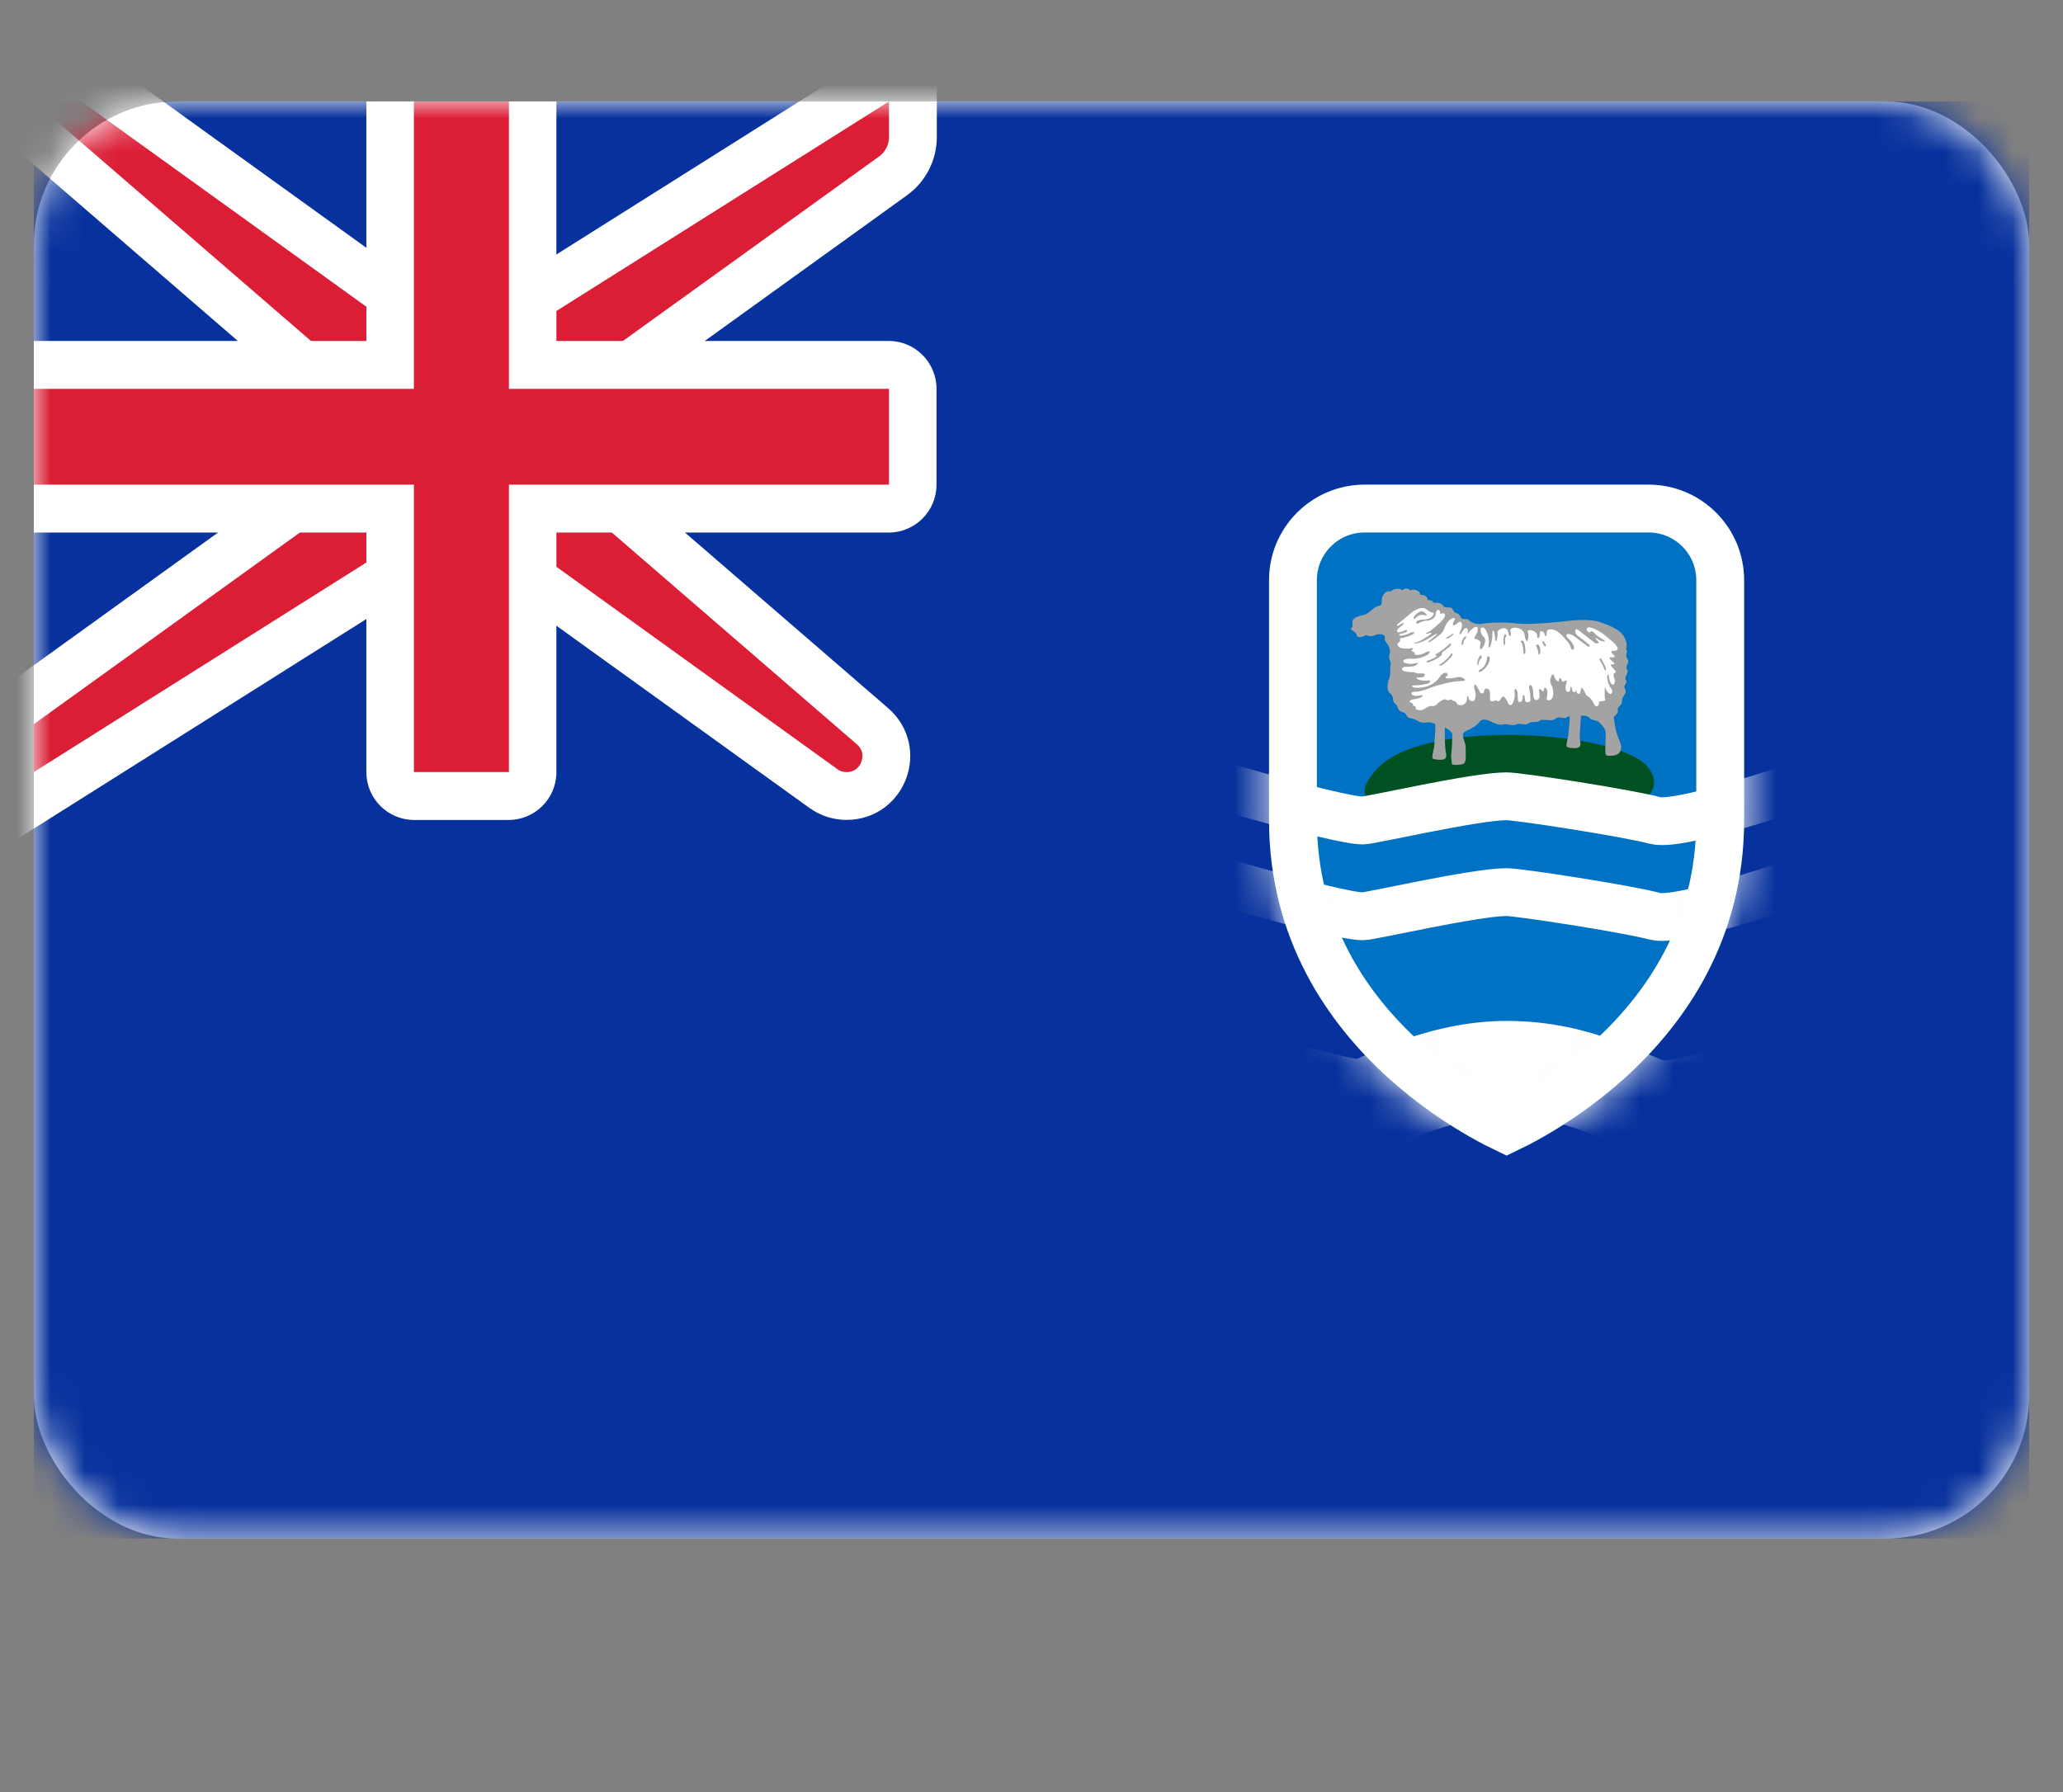 <svg width="61" height="53" viewBox="0 0 61 53" fill="none" xmlns="http://www.w3.org/2000/svg">
<rect x="0" y="0" width="61" height="53" fill="#808080" stroke="none"/>
<rect x="1" y="3" width="59" height="42.5" rx="4.243" fill="white"/>
<mask id="mask0" mask-type="alpha" maskUnits="userSpaceOnUse" x="1" y="3" width="59" height="43">
<rect x="1" y="3" width="59" height="42.5" rx="4.243" fill="white"/>
</mask>
<g mask="url(#mask0)">
<rect x="1" y="3" width="59" height="42.5" fill="#07319C"/>
<path fill-rule="evenodd" clip-rule="evenodd" d="M37.524 24.25C37.524 21.924 37.524 19.174 37.524 17.16C37.524 15.598 38.79 14.333 40.352 14.333H48.743C50.305 14.333 51.572 15.598 51.572 17.16C51.572 19.174 51.572 21.924 51.572 24.25C51.572 31.333 44.548 34.167 44.548 34.167C44.548 34.167 37.524 31.333 37.524 24.25Z" fill="#0072C4"/>
<mask id="mask1" mask-type="alpha" maskUnits="userSpaceOnUse" x="37" y="14" width="15" height="21">
<path fill-rule="evenodd" clip-rule="evenodd" d="M37.524 24.25C37.524 21.924 37.524 19.174 37.524 17.16C37.524 15.598 38.79 14.333 40.352 14.333H48.743C50.305 14.333 51.572 15.598 51.572 17.16C51.572 19.174 51.572 21.924 51.572 24.25C51.572 31.333 44.548 34.167 44.548 34.167C44.548 34.167 37.524 31.333 37.524 24.25Z" fill="white"/>
</mask>
<g mask="url(#mask1)">
<path fill-rule="evenodd" clip-rule="evenodd" d="M40.76 22.694C39.32 24.16 42.142 23.974 42.142 23.974L44.151 23.325C44.151 23.325 45.054 23.436 45.664 23.621C46.068 23.744 47.192 24.25 47.192 24.25C47.192 24.25 49.566 23.772 48.732 22.694C47.897 21.616 42.2 21.227 40.76 22.694Z" fill="#005121"/>
<path fill-rule="evenodd" clip-rule="evenodd" d="M46.746 21.171C46.804 21.157 46.938 21.16 46.989 21.222C47.068 21.319 47.23 21.287 47.308 21.38C47.387 21.473 47.479 21.559 47.479 21.692C47.479 21.825 47.463 22.154 47.466 22.226C47.47 22.338 47.489 22.355 47.603 22.352C47.74 22.348 47.929 22.338 47.935 22.09C47.939 21.918 47.769 21.81 47.719 21.197C47.794 21.132 47.86 21.075 47.835 20.989C47.81 20.903 47.977 20.86 47.96 20.73C47.943 20.602 48.126 20.522 48.051 20.379C47.977 20.236 48.142 20.229 48.076 20.114C48.01 19.999 48.184 19.898 48.109 19.798C48.035 19.698 48.209 19.604 48.118 19.482C48.026 19.36 48.167 19.289 48.076 19.195C48.134 19.102 48.084 18.837 47.902 18.686C47.719 18.535 47.462 18.456 47.312 18.399C47.034 18.292 46.516 18.342 46.151 18.385C45.785 18.428 45.105 18.471 44.897 18.442C44.69 18.414 44.2 18.385 43.814 18.449C43.682 18.471 43.532 18.431 43.453 18.356C43.39 18.296 43.354 18.302 43.296 18.306C43.238 18.309 43.204 18.291 43.175 18.22C43.124 18.093 43.01 18.18 42.956 18.022C42.919 17.917 42.731 18.008 42.673 17.918C42.615 17.829 42.545 17.818 42.387 17.829C42.379 17.775 42.292 17.735 42.213 17.75C42.225 17.66 42.138 17.588 41.993 17.592C42.009 17.481 41.806 17.395 41.702 17.463C41.636 17.38 41.503 17.398 41.47 17.463C41.399 17.38 41.175 17.405 41.121 17.495C41.026 17.441 40.841 17.573 40.856 17.782C40.86 17.84 40.864 17.899 40.769 17.918C40.59 17.954 40.487 18.155 40.333 18.184C40.179 18.213 40.026 18.263 39.997 18.349C39.968 18.435 40.022 18.525 39.964 18.568C39.906 18.611 40.001 18.65 40.03 18.672C40.059 18.693 40.105 18.729 40.113 18.779C40.125 18.851 40.241 18.872 40.362 18.794C40.412 18.761 40.499 18.858 40.64 18.79C40.781 18.722 40.981 18.758 40.947 18.869C40.931 18.923 40.968 18.98 41.014 19.034C41.059 19.088 41.127 19.25 41.088 19.342C41.03 19.479 41.146 19.554 41.117 19.676C41.088 19.798 41.134 19.909 41.072 20.074C41.009 20.239 41.008 20.445 41.101 20.505C41.229 20.587 41.151 20.751 41.262 20.82C41.353 20.878 41.3 21.018 41.47 21.061C41.64 21.104 41.541 21.218 41.719 21.243C41.897 21.268 41.959 21.398 42.146 21.369C42.284 21.348 42.356 21.382 42.436 21.413C42.453 21.528 42.416 21.95 42.408 22.058C42.4 22.153 42.35 22.305 42.35 22.399C42.35 22.456 42.466 22.47 42.599 22.47C42.731 22.47 42.789 22.416 42.756 22.266C42.723 22.115 42.715 21.748 42.723 21.518C42.839 21.574 42.948 21.652 42.943 21.739C42.935 21.878 42.937 22.129 42.914 22.259C42.898 22.352 42.922 22.499 42.931 22.596C42.939 22.631 43.163 22.628 43.254 22.596C43.346 22.564 43.346 22.477 43.337 22.086C43.333 21.893 43.129 21.695 43.387 21.599C43.511 21.552 43.686 21.444 43.752 21.344C43.818 21.243 43.964 21.283 44.068 21.333C44.171 21.384 44.337 21.46 44.441 21.426C44.574 21.384 44.715 21.491 44.831 21.426C44.947 21.362 45.097 21.473 45.192 21.394C45.288 21.315 45.453 21.39 45.524 21.315C45.595 21.24 45.885 21.358 45.989 21.258C46.093 21.157 46.234 21.287 46.329 21.211C46.354 21.191 46.384 21.187 46.416 21.189C46.413 21.359 46.381 21.629 46.375 21.713C46.367 21.809 46.317 21.961 46.317 22.054C46.317 22.111 46.433 22.126 46.566 22.126C46.699 22.126 46.757 22.072 46.723 21.922C46.69 21.771 46.738 21.401 46.746 21.171" fill="#A3A3A3"/>
<path fill-rule="evenodd" clip-rule="evenodd" d="M40.031 18.555C40.087 18.514 40.035 18.43 40.063 18.348C40.091 18.267 40.238 18.219 40.385 18.192C40.532 18.165 40.631 17.975 40.802 17.941C40.894 17.923 40.89 17.867 40.886 17.813C40.871 17.615 41.049 17.491 41.14 17.542C41.192 17.457 41.406 17.433 41.474 17.511C41.506 17.45 41.633 17.433 41.696 17.511C41.796 17.447 41.99 17.528 41.974 17.633C42.114 17.63 42.197 17.697 42.185 17.782C42.261 17.769 42.344 17.806 42.352 17.857C42.339 17.94 42.528 17.961 42.441 18.015C42.364 18.062 42.292 18.044 42.205 17.979C42.117 17.915 41.827 17.972 41.785 18.005C41.744 18.037 41.698 18.051 41.665 18.026C41.632 18.001 41.553 17.961 41.516 17.965C41.478 17.969 41.4 17.969 41.354 17.893C41.308 17.818 41.192 17.807 41.171 17.836C41.151 17.864 41.217 17.969 41.283 18.008C41.35 18.048 41.316 18.123 41.395 18.166C41.447 18.194 41.4 18.291 41.37 18.349C41.341 18.406 41.229 18.388 41.221 18.345C41.213 18.302 41.184 18.274 41.117 18.338C41.051 18.403 40.91 18.385 40.877 18.367C40.843 18.349 40.752 18.317 40.69 18.334C40.627 18.353 40.719 18.381 40.727 18.406C40.736 18.431 40.627 18.442 40.565 18.442C40.503 18.442 40.482 18.478 40.52 18.485C40.557 18.492 40.702 18.5 40.761 18.471C40.819 18.442 40.997 18.471 41.014 18.525C41.03 18.578 40.91 18.6 40.839 18.593C40.735 18.582 40.582 18.64 40.507 18.657C40.433 18.675 40.233 18.629 40.155 18.65C40.076 18.672 39.998 18.587 40.031 18.555" fill="#A3A3A3"/>
<path fill-rule="evenodd" clip-rule="evenodd" d="M41.366 18.995C41.291 19.023 41.316 19.109 41.383 19.145C41.449 19.181 41.599 19.195 41.694 19.177C41.789 19.159 41.81 19.188 41.748 19.224C41.686 19.26 41.843 19.267 41.831 19.325C41.819 19.382 41.889 19.371 41.955 19.367C42.022 19.364 42.109 19.321 42.184 19.281C42.258 19.242 42.312 19.271 42.242 19.339C42.171 19.407 41.935 19.493 41.748 19.482C41.561 19.472 41.461 19.515 41.503 19.576C41.544 19.637 41.744 19.647 41.847 19.615C41.951 19.583 41.935 19.64 41.856 19.679C41.777 19.719 41.665 19.723 41.569 19.719C41.474 19.716 41.391 19.798 41.515 19.845C41.64 19.891 41.806 19.863 41.868 19.902C41.931 19.941 42.121 19.881 42.125 19.949C42.13 20.017 42.071 20.042 41.959 20.035C41.847 20.027 41.88 20.078 41.964 20.106C42.038 20.132 42.171 20.132 42.242 20.124C42.312 20.117 42.291 20.189 42.221 20.214C42.15 20.239 41.922 20.275 41.81 20.271C41.698 20.268 41.752 20.34 41.897 20.34C42.341 20.34 42.491 20.128 42.603 19.981C42.658 19.909 42.764 19.87 42.789 19.913C42.814 19.956 42.818 19.966 42.769 20.002C42.719 20.038 42.731 20.06 42.822 20.063C42.914 20.067 43.047 20.042 43.126 20.02C43.204 19.999 43.437 20.135 43.246 20.139C42.91 20.146 42.495 20.268 42.358 20.318C42.221 20.368 41.992 20.463 41.852 20.458C41.748 20.454 41.706 20.494 41.748 20.541C41.789 20.587 41.922 20.587 41.997 20.566C42.071 20.544 42.088 20.566 42.038 20.608C41.989 20.652 41.864 20.669 41.777 20.684C41.69 20.698 41.647 20.755 41.715 20.777C41.843 20.82 41.727 20.86 41.819 20.881C41.91 20.903 41.81 20.971 41.91 20.992C42.009 21.014 42.067 21.003 42.142 20.953C42.217 20.903 42.258 20.874 42.337 20.881C42.416 20.889 42.47 20.852 42.516 20.799C42.561 20.745 42.715 20.648 42.764 20.695C42.814 20.741 42.918 20.655 42.939 20.702C42.959 20.748 43.047 20.72 43.068 20.784C43.09 20.856 43.188 20.87 43.254 20.845C43.32 20.82 43.374 20.759 43.374 20.669C43.374 20.58 43.399 20.544 43.424 20.641C43.449 20.738 43.541 20.766 43.586 20.72C43.632 20.673 43.648 20.512 43.615 20.437C43.582 20.361 43.578 20.264 43.611 20.246C43.644 20.229 43.723 20.393 43.756 20.465C43.79 20.537 43.876 20.515 43.881 20.444C43.885 20.372 43.964 20.336 44.022 20.39C44.08 20.444 44.047 20.623 44.063 20.709C44.08 20.795 44.242 20.688 44.258 20.716C44.275 20.745 44.337 20.752 44.362 20.691C44.387 20.63 44.445 20.576 44.478 20.612C44.512 20.648 44.561 20.709 44.582 20.777C44.603 20.845 44.677 20.881 44.723 20.809C44.769 20.738 44.802 20.598 44.785 20.501C44.769 20.404 44.798 20.343 44.839 20.393C44.881 20.444 44.877 20.58 44.881 20.691C44.885 20.802 45.022 20.792 45.022 20.627C45.022 20.551 45.063 20.537 45.076 20.58C45.088 20.623 45.088 20.695 45.101 20.727C45.131 20.807 45.238 20.763 45.25 20.709C45.262 20.655 45.242 20.461 45.217 20.376C45.192 20.289 45.242 20.229 45.283 20.275C45.325 20.322 45.333 20.444 45.341 20.58C45.349 20.716 45.437 20.723 45.483 20.684C45.528 20.644 45.528 20.53 45.507 20.447C45.486 20.365 45.553 20.365 45.582 20.415C45.611 20.465 45.661 20.433 45.653 20.393C45.645 20.354 45.686 20.318 45.727 20.372C45.769 20.426 45.756 20.548 45.736 20.644C45.715 20.741 45.839 20.73 45.897 20.648C45.955 20.566 45.926 20.34 45.877 20.268C45.827 20.196 45.831 20.103 45.86 20.02C45.889 19.938 45.943 19.934 45.947 19.97C45.951 20.006 45.976 20.067 46.022 20.114C46.068 20.16 46.092 20.168 46.101 20.096C46.109 20.024 46.151 20.042 46.167 20.096C46.184 20.149 46.213 20.192 46.254 20.146C46.296 20.099 46.35 20.135 46.317 20.207C46.283 20.279 46.283 20.343 46.308 20.415C46.333 20.487 46.42 20.476 46.429 20.393C46.446 20.222 46.47 20.336 46.491 20.411C46.511 20.487 46.574 20.483 46.586 20.44C46.599 20.397 46.611 20.386 46.611 20.433C46.611 20.48 46.632 20.519 46.686 20.519C46.74 20.519 46.727 20.426 46.752 20.368C46.777 20.311 46.823 20.39 46.885 20.522C46.947 20.655 46.993 20.53 47.138 20.831C47.197 20.954 47.283 20.849 47.279 20.806C47.275 20.763 47.287 20.734 47.358 20.734C47.428 20.734 47.487 20.72 47.462 20.673C47.437 20.627 47.453 20.541 47.449 20.444C47.445 20.347 47.458 20.293 47.47 20.347C47.483 20.4 47.524 20.476 47.59 20.515C47.657 20.555 47.702 20.447 47.648 20.379C47.595 20.311 47.52 20.149 47.524 20.013C47.527 19.913 47.574 19.945 47.574 20.017C47.574 20.088 47.615 20.218 47.678 20.246C47.74 20.275 47.765 20.142 47.736 20.074C47.707 20.006 47.69 19.913 47.752 19.895C47.814 19.877 47.736 19.802 47.682 19.748C47.628 19.694 47.595 19.64 47.69 19.644C47.785 19.647 47.707 19.586 47.661 19.547C47.615 19.508 47.536 19.428 47.661 19.439C47.785 19.45 47.744 19.386 47.694 19.35C47.644 19.314 47.615 19.245 47.702 19.249C47.79 19.253 47.843 19.21 47.835 19.177C47.803 19.053 47.595 18.909 47.466 18.797C47.337 18.686 47.13 18.575 47.018 18.557C46.906 18.539 46.902 18.611 46.931 18.654C46.96 18.697 47.018 18.726 47.026 18.682C47.034 18.64 47.121 18.686 47.163 18.743C47.204 18.801 47.346 18.873 47.433 18.937C47.52 19.002 47.316 18.97 47.217 18.883C47.16 18.834 47.167 18.894 47.242 18.962C47.316 19.03 47.221 19.059 47.142 19.002C47.063 18.944 46.86 18.783 46.731 18.679C46.603 18.575 46.582 18.6 46.578 18.668C46.574 18.736 46.619 18.783 46.702 18.84C46.785 18.898 46.889 18.987 46.968 19.048C47.047 19.109 46.981 19.149 46.931 19.105C46.881 19.063 46.711 18.944 46.611 18.862C46.511 18.779 46.42 18.74 46.358 18.751C46.296 18.761 46.3 18.822 46.375 18.887C46.449 18.951 46.541 19.073 46.541 19.145C46.541 19.217 46.474 19.267 46.441 19.138C46.408 19.009 46.25 18.858 46.134 18.743C46.018 18.629 45.901 18.607 45.814 18.614C45.727 18.621 45.731 18.707 45.731 18.776C45.731 18.844 45.673 18.804 45.669 18.754C45.665 18.704 45.599 18.661 45.561 18.665C45.524 18.668 45.536 18.772 45.524 18.819C45.511 18.865 45.453 18.909 45.453 18.801C45.453 18.693 45.316 18.64 45.258 18.636C45.2 18.632 45.146 18.654 45.175 18.7C45.204 18.747 45.192 18.873 45.171 18.944C45.15 19.016 45.088 18.89 45.076 18.758C45.063 18.625 44.868 18.532 44.731 18.571C44.594 18.611 44.698 18.697 44.673 18.779C44.648 18.862 44.611 18.787 44.598 18.7C44.586 18.614 44.52 18.56 44.429 18.582C44.337 18.604 44.275 18.646 44.279 18.704C44.283 18.761 44.283 18.812 44.263 18.905C44.242 18.998 44.204 18.951 44.209 18.89C44.213 18.829 44.192 18.729 44.171 18.672C44.15 18.614 44.117 18.668 44.126 18.74C44.134 18.812 44.113 18.977 44.08 19.077C44.047 19.177 43.997 19.181 44.022 19.045C44.047 18.909 43.984 18.707 43.922 18.614C43.878 18.548 43.777 18.525 43.777 18.618C43.777 18.711 43.806 18.779 43.881 18.848C43.955 18.916 43.897 19.084 43.823 19.174C43.748 19.264 43.752 19.134 43.777 19.038C43.802 18.941 43.665 18.909 43.611 18.89C43.557 18.873 43.669 18.776 43.694 18.646C43.706 18.583 43.69 18.543 43.64 18.539C43.59 18.535 43.457 18.657 43.399 18.747C43.416 18.654 43.399 18.571 43.349 18.571C43.3 18.571 43.246 18.661 43.209 18.726C43.171 18.79 43.134 18.754 43.171 18.686C43.209 18.618 43.266 18.435 43.192 18.395C43.117 18.356 43.051 18.517 42.972 18.489C42.927 18.472 42.989 18.37 43.014 18.324C43.038 18.277 42.989 18.241 42.877 18.327C42.764 18.414 42.715 18.553 42.685 18.64C42.657 18.726 42.458 18.865 42.349 18.941C42.242 19.016 42.196 18.987 42.25 18.955C42.304 18.923 42.412 18.822 42.466 18.783C42.52 18.743 42.495 18.72 42.391 18.788C42.287 18.856 42.099 18.98 41.905 19.023C41.792 19.049 41.777 19.027 41.889 18.995C42.001 18.962 42.258 18.808 42.321 18.736C42.359 18.691 42.258 18.729 42.208 18.74C42.159 18.751 42.117 18.736 42.217 18.7C42.316 18.665 42.632 18.381 42.698 18.277C42.764 18.173 42.706 18.134 42.665 18.137C42.623 18.141 42.565 18.166 42.578 18.123C42.59 18.08 42.561 18.022 42.507 18.04C42.453 18.058 42.458 18.162 42.437 18.22C42.416 18.277 42.3 18.353 42.225 18.353C42.15 18.353 42.047 18.367 41.968 18.421C41.889 18.474 41.852 18.424 41.889 18.381C41.926 18.338 42.009 18.327 42.092 18.324C42.175 18.32 42.267 18.309 42.337 18.241C42.408 18.173 42.412 18.119 42.358 18.116C42.304 18.112 42.212 18.051 42.184 18.026C42.036 17.898 41.766 18.076 41.661 18.18C41.602 18.238 41.403 18.403 41.341 18.446C41.279 18.489 41.304 18.55 41.407 18.467C41.511 18.385 41.544 18.442 41.449 18.503C41.353 18.564 41.283 18.654 41.316 18.686C41.349 18.718 41.478 18.679 41.548 18.64C41.619 18.6 41.653 18.697 41.478 18.729C41.361 18.751 41.32 18.793 41.412 18.797C41.482 18.801 41.59 18.772 41.69 18.722C41.789 18.672 41.868 18.7 41.785 18.751C41.702 18.801 41.52 18.869 41.428 18.869C41.352 18.869 41.441 18.966 41.366 18.995Z" fill="white"/>
<path fill-rule="evenodd" clip-rule="evenodd" d="M41.847 18.193C41.947 18.088 42.034 18.042 42.126 18.117C42.208 18.186 42.217 18.215 42.113 18.193C42.009 18.17 41.939 18.193 41.877 18.261C41.814 18.329 41.744 18.302 41.847 18.193" fill="#A3A3A3"/>
<path fill-rule="evenodd" clip-rule="evenodd" d="M40.204 18.459C40.279 18.384 40.399 18.384 40.453 18.301C40.507 18.218 40.565 18.248 40.499 18.327C40.433 18.406 40.304 18.422 40.25 18.478C40.196 18.535 40.167 18.497 40.204 18.459" fill="#A3A3A3"/>
<path fill-rule="evenodd" clip-rule="evenodd" d="M40.669 18.171C40.714 18.165 40.802 18.111 40.856 18.047C40.91 17.983 41.026 17.96 41.096 18.035C41.167 18.111 41.204 18.137 41.242 18.152C41.279 18.167 41.279 18.216 41.221 18.231C41.163 18.247 41.084 18.258 41.042 18.239C41.001 18.22 40.939 18.205 40.889 18.216C40.839 18.227 40.818 18.205 40.86 18.186C40.901 18.167 40.951 18.111 40.976 18.088C41.001 18.066 41.067 18.084 41.03 18.107C40.993 18.13 41.009 18.178 41.047 18.197C41.084 18.216 41.159 18.216 41.192 18.182C41.142 18.133 41.059 18.069 41.026 18.051C40.993 18.032 40.964 18.024 40.922 18.069C40.88 18.115 40.781 18.224 40.686 18.22C40.59 18.216 40.615 18.178 40.669 18.171" fill="#A3A3A3"/>
<path fill-rule="evenodd" clip-rule="evenodd" d="M43.291 18.847C43.255 18.899 43.221 18.966 43.217 19.018C43.213 19.071 43.261 19.107 43.266 19.041C43.273 18.975 43.279 18.936 43.331 18.887C43.383 18.837 43.333 18.788 43.291 18.847" fill="#A3A3A3"/>
<path fill-rule="evenodd" clip-rule="evenodd" d="M42.783 18.846C42.826 18.828 42.9 18.787 42.935 18.75C42.97 18.712 42.993 18.737 42.958 18.778C42.922 18.819 42.841 18.868 42.804 18.88C42.767 18.891 42.738 18.865 42.783 18.846" fill="#A3A3A3"/>
<path fill-rule="evenodd" clip-rule="evenodd" d="M42.847 19.055C42.788 19.128 42.553 19.299 42.482 19.332C42.412 19.364 42.437 19.411 42.516 19.386C42.458 19.432 42.329 19.508 42.246 19.529C42.163 19.55 42.146 19.615 42.271 19.576C42.395 19.536 42.569 19.432 42.615 19.386C42.661 19.339 42.603 19.317 42.673 19.267C42.744 19.217 42.874 19.125 42.893 19.088C42.922 19.03 42.889 19.005 42.847 19.055" fill="#A3A3A3"/>
<path fill-rule="evenodd" clip-rule="evenodd" d="M42.59 19.64C42.679 19.597 42.846 19.442 42.893 19.353C42.922 19.299 42.98 19.306 42.935 19.389C42.889 19.472 42.719 19.619 42.661 19.658C42.603 19.698 42.495 19.687 42.59 19.64" fill="#A3A3A3"/>
<path fill-rule="evenodd" clip-rule="evenodd" d="M44.478 18.79C44.454 18.84 44.449 18.959 44.458 19.016C44.466 19.073 44.516 19.116 44.507 19.03C44.499 18.944 44.499 18.858 44.528 18.833C44.557 18.808 44.52 18.704 44.478 18.79" fill="#A3A3A3"/>
<path fill-rule="evenodd" clip-rule="evenodd" d="M44.985 19.002C45.027 19.041 45.047 19.224 45.043 19.292C45.039 19.36 45.109 19.36 45.105 19.264C45.101 19.167 45.092 19.045 45.055 18.98C45.018 18.916 44.927 18.948 44.985 19.002" fill="#A3A3A3"/>
<path fill-rule="evenodd" clip-rule="evenodd" d="M45.429 19.12C45.454 19.167 45.487 19.256 45.487 19.321C45.487 19.386 45.541 19.357 45.545 19.281C45.549 19.206 45.537 19.142 45.508 19.091C45.479 19.041 45.391 19.052 45.429 19.12" fill="#A3A3A3"/>
<path fill-rule="evenodd" clip-rule="evenodd" d="M45.703 19.064C45.68 19.006 45.645 18.955 45.619 18.962C45.595 18.97 45.611 19.023 45.645 19.079C45.677 19.136 45.727 19.128 45.703 19.064" fill="#A3A3A3"/>
<path fill-rule="evenodd" clip-rule="evenodd" d="M43.968 19.464C43.956 19.615 43.877 19.748 43.781 19.794C43.686 19.841 43.702 19.916 43.819 19.841C43.935 19.766 44.022 19.637 44.047 19.522C44.072 19.407 43.976 19.364 43.968 19.464" fill="#A3A3A3"/>
<path fill-rule="evenodd" clip-rule="evenodd" d="M43.76 19.396C43.711 19.447 43.682 19.554 43.682 19.637C43.682 19.719 43.715 19.658 43.723 19.611C43.732 19.565 43.748 19.5 43.79 19.479C43.831 19.457 43.81 19.346 43.76 19.396" fill="#A3A3A3"/>
<path fill-rule="evenodd" clip-rule="evenodd" d="M47.354 19.5C47.398 19.573 47.462 19.691 47.483 19.759C47.504 19.827 47.454 19.845 47.437 19.784C47.42 19.723 47.342 19.586 47.313 19.54C47.284 19.493 47.304 19.418 47.354 19.5" fill="#A3A3A3"/>
<path d="M34.714 22.833C34.714 22.833 39.493 24.265 40.3 24.265C40.526 24.265 43.622 23.549 44.55 23.549C44.897 23.549 48.101 24.04 48.938 24.265C49.774 24.491 54.385 22.833 54.385 22.833" stroke="white" stroke-width="1.414" stroke-linecap="round" stroke-linejoin="round"/>
<path d="M34.714 25.667C34.714 25.667 39.493 27.099 40.3 27.099C40.526 27.099 43.622 26.383 44.55 26.383C44.897 26.383 48.101 26.873 48.938 27.099C49.774 27.324 54.385 25.667 54.385 25.667" stroke="white" stroke-width="1.414" stroke-linecap="round" stroke-linejoin="round"/>
<path d="M34.714 31.333C34.714 31.333 39.493 32.765 40.3 32.765C40.526 32.765 42.372 31.607 44.55 31.607C46.728 31.607 48.101 32.54 48.938 32.765C49.774 32.991 54.385 31.333 54.385 31.333L69.509 33.773" stroke="white" stroke-width="2.829" stroke-linecap="round" stroke-linejoin="round"/>
</g>
<path d="M38.231 24.25V24.141V24.031V23.92V23.809V23.698V23.586V23.473V23.36V23.247V23.133V23.019V22.904V22.847V22.833V22.819V22.79V22.675V22.559V22.444V22.328V22.213V22.097V21.98V21.864V21.748V21.632V21.574V21.559V21.544V21.53V21.515V21.501V21.486V21.472V21.457V21.443V21.428V21.414V21.399V21.385V21.37V21.356V21.341V21.326V21.312V21.297V21.283V21.268V21.254V21.239V21.225V21.21V21.196V21.181V21.167V21.152V21.138V21.123V21.109V21.094V21.08V21.065V21.051V21.036V21.022V21.007V20.993V20.978V20.964V20.949V20.935V20.92V20.906V20.891V20.877V20.862V20.848V20.833V20.819V20.805V20.79V20.776V20.761V20.747V20.732V20.718V20.703V20.689V20.674V20.66V20.646V20.631V20.617V20.602V20.588V20.573V20.559V20.545V20.53V20.516V20.501V20.487V20.473V20.458V20.444V20.43V20.415V20.401V20.386V20.372V20.358V20.343V20.329V20.315V20.3V20.286V20.272V20.257V20.243V20.229V20.215V20.2V20.186V20.172V20.157V20.143V20.129V20.114V20.1V20.086V20.072V20.057V20.043V20.029V20.015V20V19.986V19.972V19.958V19.944V19.929V19.915V19.901V19.887V19.873V19.858V19.844V19.83V19.816V19.802V19.788V19.675V19.562V19.451V19.339V19.228V19.118V19.008V18.899V18.79V18.682V18.575V18.469V18.363V18.258V18.154V18.05V17.948V17.745V17.546V17.351V17.16C38.231 15.989 39.18 15.04 40.352 15.04H48.743C49.915 15.04 50.864 15.989 50.864 17.16V17.172V17.184V17.196V17.207V17.219V17.231V17.243V17.255V17.267V17.279V17.291V17.303V17.315V17.327V17.339V17.351V17.363V17.375V17.387V17.399V17.412V17.424V17.436V17.448V17.46V17.472V17.485V17.497V17.509V17.521V17.534V17.546V17.558V17.571V17.583V17.595V17.608V17.62V17.633V17.645V17.657V17.67V17.682V17.695V17.707V17.72V17.732V17.745V17.757V17.77V17.783V17.795V17.808V17.82V17.833V17.846V17.858V17.871V17.884V17.896V17.909V17.922V17.935V17.948V17.96V17.973V17.986V17.999V18.012V18.024V18.037V18.05V18.063V18.076V18.089V18.102V18.115V18.128V18.14V18.154V18.166V18.18V18.192V18.206V18.218V18.232V18.245V18.258V18.271V18.284V18.297V18.31V18.323V18.336V18.35V18.363V18.376V18.389V18.402V18.416V18.429V18.442V18.455V18.469V18.482V18.495V18.508V18.522V18.535V18.548V18.562V18.575V18.588V18.602V18.615V18.629V18.642V18.655V18.669V18.682V18.696V18.709V18.723V18.736V18.75V18.763V18.777V18.79V18.804V18.817V18.831V18.845V18.858V18.872V18.885V18.899V18.912V18.926V18.94V18.953V18.967V18.981V18.994V19.008V19.022V19.035V19.049V19.063V19.077V19.09V19.104V19.118V19.132V19.145V19.159V19.173V19.187V19.201V19.214V19.228V19.242V19.256V19.27V19.284V19.297V19.311V19.325V19.339V19.353V19.367V19.381V19.395V19.409V19.423V19.437V19.451V19.465V19.479V19.492V19.506V19.52V19.535V19.549V19.562V19.576V19.591V19.605V19.619V19.633V19.647V19.661V19.675V19.689V19.703V19.717V19.731V19.745V19.759V19.774V19.788V19.802V19.816V19.83V19.844V19.858V19.873V19.887V19.901V19.915V19.929V19.944V19.958V19.972V19.986V20V20.015V20.029V20.043V20.057V20.072V20.086V20.1V20.114V20.129V20.143V20.157V20.172V20.186V20.2V20.214V20.229V20.243V20.257V20.272V20.286V20.3V20.315V20.329V20.343V20.358V20.372V20.386V20.401V20.415V20.43V20.444V20.458V20.473V20.487V20.501V20.516V20.53V20.545V20.559V20.573V20.588V20.602V20.617V20.631V20.645V20.66V20.674V20.689V20.703V20.718V20.732V20.747V20.761V20.776V20.79V20.805V20.819V20.833V20.848V20.862V20.877V20.891V20.906V20.92V20.935V20.949V20.964V20.978V20.993V21.007V21.022V21.036V21.051V21.065V21.08V21.094V21.109V21.123V21.138V21.152V21.167V21.181V21.196V21.21V21.225V21.239V21.254V21.268V21.283V21.297V21.312V21.326V21.341V21.356V21.37V21.385V21.399V21.414V21.428V21.443V21.457V21.472V21.486V21.501V21.515V21.53V21.544V21.559V21.574V21.588V21.603V21.617V21.632V21.646V21.661V21.675V21.69V21.704V21.719V21.733V21.748V21.763V21.777V21.792V21.806V21.821V21.835V21.85V21.864V21.879V21.893V21.908V21.922V21.937V21.951V21.966V21.98V21.995V22.009V22.024V22.038V22.053V22.068V22.082V22.097V22.111V22.126V22.14V22.155V22.169V22.184V22.198V22.213V22.227V22.241V22.256V22.27V22.285V22.299V22.314V22.328V22.343V22.357V22.372V22.386V22.401V22.415V22.43V22.444V22.459V22.473V22.487V22.502V22.516V22.531V22.545V22.559V22.574V22.588V22.603V22.617V22.632V22.646V22.66V22.675V22.689V22.704V22.718V22.732V22.747V22.761V22.775V22.79V22.804V22.819V22.833V22.847V22.861V22.876V22.89V22.904V22.919V22.933V22.948V22.962V22.976V22.99V23.005V23.019V23.033V23.047V23.062V23.076V23.09V23.105V23.119V23.133V23.147V23.162V23.176V23.19V23.204V23.218V23.233V23.247V23.261V23.275V23.289V23.303V23.318V23.332V23.346V23.36V23.374V23.388V23.402V23.417V23.431V23.445V23.459V23.473V23.487V23.501V23.515V23.529V23.543V23.558V23.572V23.586V23.6V23.614V23.628V23.642V23.656V23.67V23.684V23.698V23.712V23.726V23.739V23.753V23.767V23.781V23.795V23.809V23.823V23.837V23.851V23.865V23.879V23.892V23.906V23.92V23.934V23.948V23.962V23.976V23.989V24.003V24.017V24.031V24.044V24.058V24.072V24.086V24.099V24.113V24.127V24.141V24.154V24.168V24.182V24.195V24.209V24.223V24.236V24.25C50.864 27.531 49.245 29.834 47.584 31.341C46.753 32.095 45.92 32.642 45.294 32.999C44.983 33.177 44.726 33.307 44.548 33.392C44.37 33.307 44.112 33.177 43.801 32.999C43.176 32.642 42.342 32.095 41.511 31.341C39.85 29.834 38.231 27.531 38.231 24.25Z" stroke="white" stroke-width="1.414"/>
<mask id="mask2" mask-type="alpha" maskUnits="userSpaceOnUse" x="37" y="14" width="15" height="21">
<path d="M38.231 24.25V24.141V24.031V23.92V23.809V23.698V23.586V23.473V23.36V23.247V23.133V23.019V22.904V22.847V22.833V22.819V22.79V22.675V22.559V22.444V22.328V22.213V22.097V21.98V21.864V21.748V21.632V21.574V21.559V21.544V21.53V21.515V21.501V21.486V21.472V21.457V21.443V21.428V21.414V21.399V21.385V21.37V21.356V21.341V21.326V21.312V21.297V21.283V21.268V21.254V21.239V21.225V21.21V21.196V21.181V21.167V21.152V21.138V21.123V21.109V21.094V21.08V21.065V21.051V21.036V21.022V21.007V20.993V20.978V20.964V20.949V20.935V20.92V20.906V20.891V20.877V20.862V20.848V20.833V20.819V20.805V20.79V20.776V20.761V20.747V20.732V20.718V20.703V20.689V20.674V20.66V20.646V20.631V20.617V20.602V20.588V20.573V20.559V20.545V20.53V20.516V20.501V20.487V20.473V20.458V20.444V20.43V20.415V20.401V20.386V20.372V20.358V20.343V20.329V20.315V20.3V20.286V20.272V20.257V20.243V20.229V20.215V20.2V20.186V20.172V20.157V20.143V20.129V20.114V20.1V20.086V20.072V20.057V20.043V20.029V20.015V20V19.986V19.972V19.958V19.944V19.929V19.915V19.901V19.887V19.873V19.858V19.844V19.83V19.816V19.802V19.788V19.675V19.562V19.451V19.339V19.228V19.118V19.008V18.899V18.79V18.682V18.575V18.469V18.363V18.258V18.154V18.05V17.948V17.745V17.546V17.351V17.16C38.231 15.989 39.18 15.04 40.352 15.04H48.743C49.915 15.04 50.864 15.989 50.864 17.16V17.172V17.184V17.196V17.207V17.219V17.231V17.243V17.255V17.267V17.279V17.291V17.303V17.315V17.327V17.339V17.351V17.363V17.375V17.387V17.399V17.412V17.424V17.436V17.448V17.46V17.472V17.485V17.497V17.509V17.521V17.534V17.546V17.558V17.571V17.583V17.595V17.608V17.62V17.633V17.645V17.657V17.67V17.682V17.695V17.707V17.72V17.732V17.745V17.757V17.77V17.783V17.795V17.808V17.82V17.833V17.846V17.858V17.871V17.884V17.896V17.909V17.922V17.935V17.948V17.96V17.973V17.986V17.999V18.012V18.024V18.037V18.05V18.063V18.076V18.089V18.102V18.115V18.128V18.14V18.154V18.166V18.18V18.192V18.206V18.218V18.232V18.245V18.258V18.271V18.284V18.297V18.31V18.323V18.336V18.35V18.363V18.376V18.389V18.402V18.416V18.429V18.442V18.455V18.469V18.482V18.495V18.508V18.522V18.535V18.548V18.562V18.575V18.588V18.602V18.615V18.629V18.642V18.655V18.669V18.682V18.696V18.709V18.723V18.736V18.75V18.763V18.777V18.79V18.804V18.817V18.831V18.845V18.858V18.872V18.885V18.899V18.912V18.926V18.94V18.953V18.967V18.981V18.994V19.008V19.022V19.035V19.049V19.063V19.077V19.09V19.104V19.118V19.132V19.145V19.159V19.173V19.187V19.201V19.214V19.228V19.242V19.256V19.27V19.284V19.297V19.311V19.325V19.339V19.353V19.367V19.381V19.395V19.409V19.423V19.437V19.451V19.465V19.479V19.492V19.506V19.52V19.535V19.549V19.562V19.576V19.591V19.605V19.619V19.633V19.647V19.661V19.675V19.689V19.703V19.717V19.731V19.745V19.759V19.774V19.788V19.802V19.816V19.83V19.844V19.858V19.873V19.887V19.901V19.915V19.929V19.944V19.958V19.972V19.986V20V20.015V20.029V20.043V20.057V20.072V20.086V20.1V20.114V20.129V20.143V20.157V20.172V20.186V20.2V20.214V20.229V20.243V20.257V20.272V20.286V20.3V20.315V20.329V20.343V20.358V20.372V20.386V20.401V20.415V20.43V20.444V20.458V20.473V20.487V20.501V20.516V20.53V20.545V20.559V20.573V20.588V20.602V20.617V20.631V20.645V20.66V20.674V20.689V20.703V20.718V20.732V20.747V20.761V20.776V20.79V20.805V20.819V20.833V20.848V20.862V20.877V20.891V20.906V20.92V20.935V20.949V20.964V20.978V20.993V21.007V21.022V21.036V21.051V21.065V21.08V21.094V21.109V21.123V21.138V21.152V21.167V21.181V21.196V21.21V21.225V21.239V21.254V21.268V21.283V21.297V21.312V21.326V21.341V21.356V21.37V21.385V21.399V21.414V21.428V21.443V21.457V21.472V21.486V21.501V21.515V21.53V21.544V21.559V21.574V21.588V21.603V21.617V21.632V21.646V21.661V21.675V21.69V21.704V21.719V21.733V21.748V21.763V21.777V21.792V21.806V21.821V21.835V21.85V21.864V21.879V21.893V21.908V21.922V21.937V21.951V21.966V21.98V21.995V22.009V22.024V22.038V22.053V22.068V22.082V22.097V22.111V22.126V22.14V22.155V22.169V22.184V22.198V22.213V22.227V22.241V22.256V22.27V22.285V22.299V22.314V22.328V22.343V22.357V22.372V22.386V22.401V22.415V22.43V22.444V22.459V22.473V22.487V22.502V22.516V22.531V22.545V22.559V22.574V22.588V22.603V22.617V22.632V22.646V22.66V22.675V22.689V22.704V22.718V22.732V22.747V22.761V22.775V22.79V22.804V22.819V22.833V22.847V22.861V22.876V22.89V22.904V22.919V22.933V22.948V22.962V22.976V22.99V23.005V23.019V23.033V23.047V23.062V23.076V23.09V23.105V23.119V23.133V23.147V23.162V23.176V23.19V23.204V23.218V23.233V23.247V23.261V23.275V23.289V23.303V23.318V23.332V23.346V23.36V23.374V23.388V23.402V23.417V23.431V23.445V23.459V23.473V23.487V23.501V23.515V23.529V23.543V23.558V23.572V23.586V23.6V23.614V23.628V23.642V23.656V23.67V23.684V23.698V23.712V23.726V23.739V23.753V23.767V23.781V23.795V23.809V23.823V23.837V23.851V23.865V23.879V23.892V23.906V23.92V23.934V23.948V23.962V23.976V23.989V24.003V24.017V24.031V24.044V24.058V24.072V24.086V24.099V24.113V24.127V24.141V24.154V24.168V24.182V24.195V24.209V24.223V24.236V24.25C50.864 27.531 49.245 29.834 47.584 31.341C46.753 32.095 45.92 32.642 45.294 32.999C44.983 33.177 44.726 33.307 44.548 33.392C44.37 33.307 44.112 33.177 43.801 32.999C43.176 32.642 42.342 32.095 41.511 31.341C39.85 29.834 38.231 27.531 38.231 24.25Z" fill="white" stroke="white" stroke-width="1.414"/>
</mask>
<g mask="url(#mask2)">
</g>
<path d="M1 2.293H-0.899L0.538 3.535L10.126 11.823V13.971L0.587 20.843L0.293 21.055V21.417V22.833V24.115L1.377 23.432L12.442 16.457H14.819L24.345 23.319C24.545 23.463 24.785 23.541 25.032 23.541C26.119 23.541 26.622 22.189 25.799 21.478L17.16 14.01V11.862L26.405 5.202C26.774 4.936 26.993 4.509 26.993 4.055V3V1.718L25.909 2.402L14.843 9.376H12.466L2.818 2.426L2.633 2.293H2.405H1Z" fill="#DB1E36" stroke="white" stroke-width="1.414"/>
<path fill-rule="evenodd" clip-rule="evenodd" d="M1 10.083V15.75H10.833V22.836C10.833 23.617 11.466 24.25 12.248 24.25H15.038C15.819 24.25 16.452 23.617 16.452 22.836V15.75H26.276C27.057 15.75 27.691 15.117 27.691 14.336V11.498C27.691 10.716 27.057 10.083 26.276 10.083H16.452V3H10.833V10.083H1Z" fill="white"/>
<path fill-rule="evenodd" clip-rule="evenodd" d="M1 11.5H12.238V10.083V3H15.048V10.083V11.5H26.286V14.333H15.048V15.75V22.833H12.238V15.75V14.333H1V11.5Z" fill="#DB1E36"/>
</g>
</svg>
